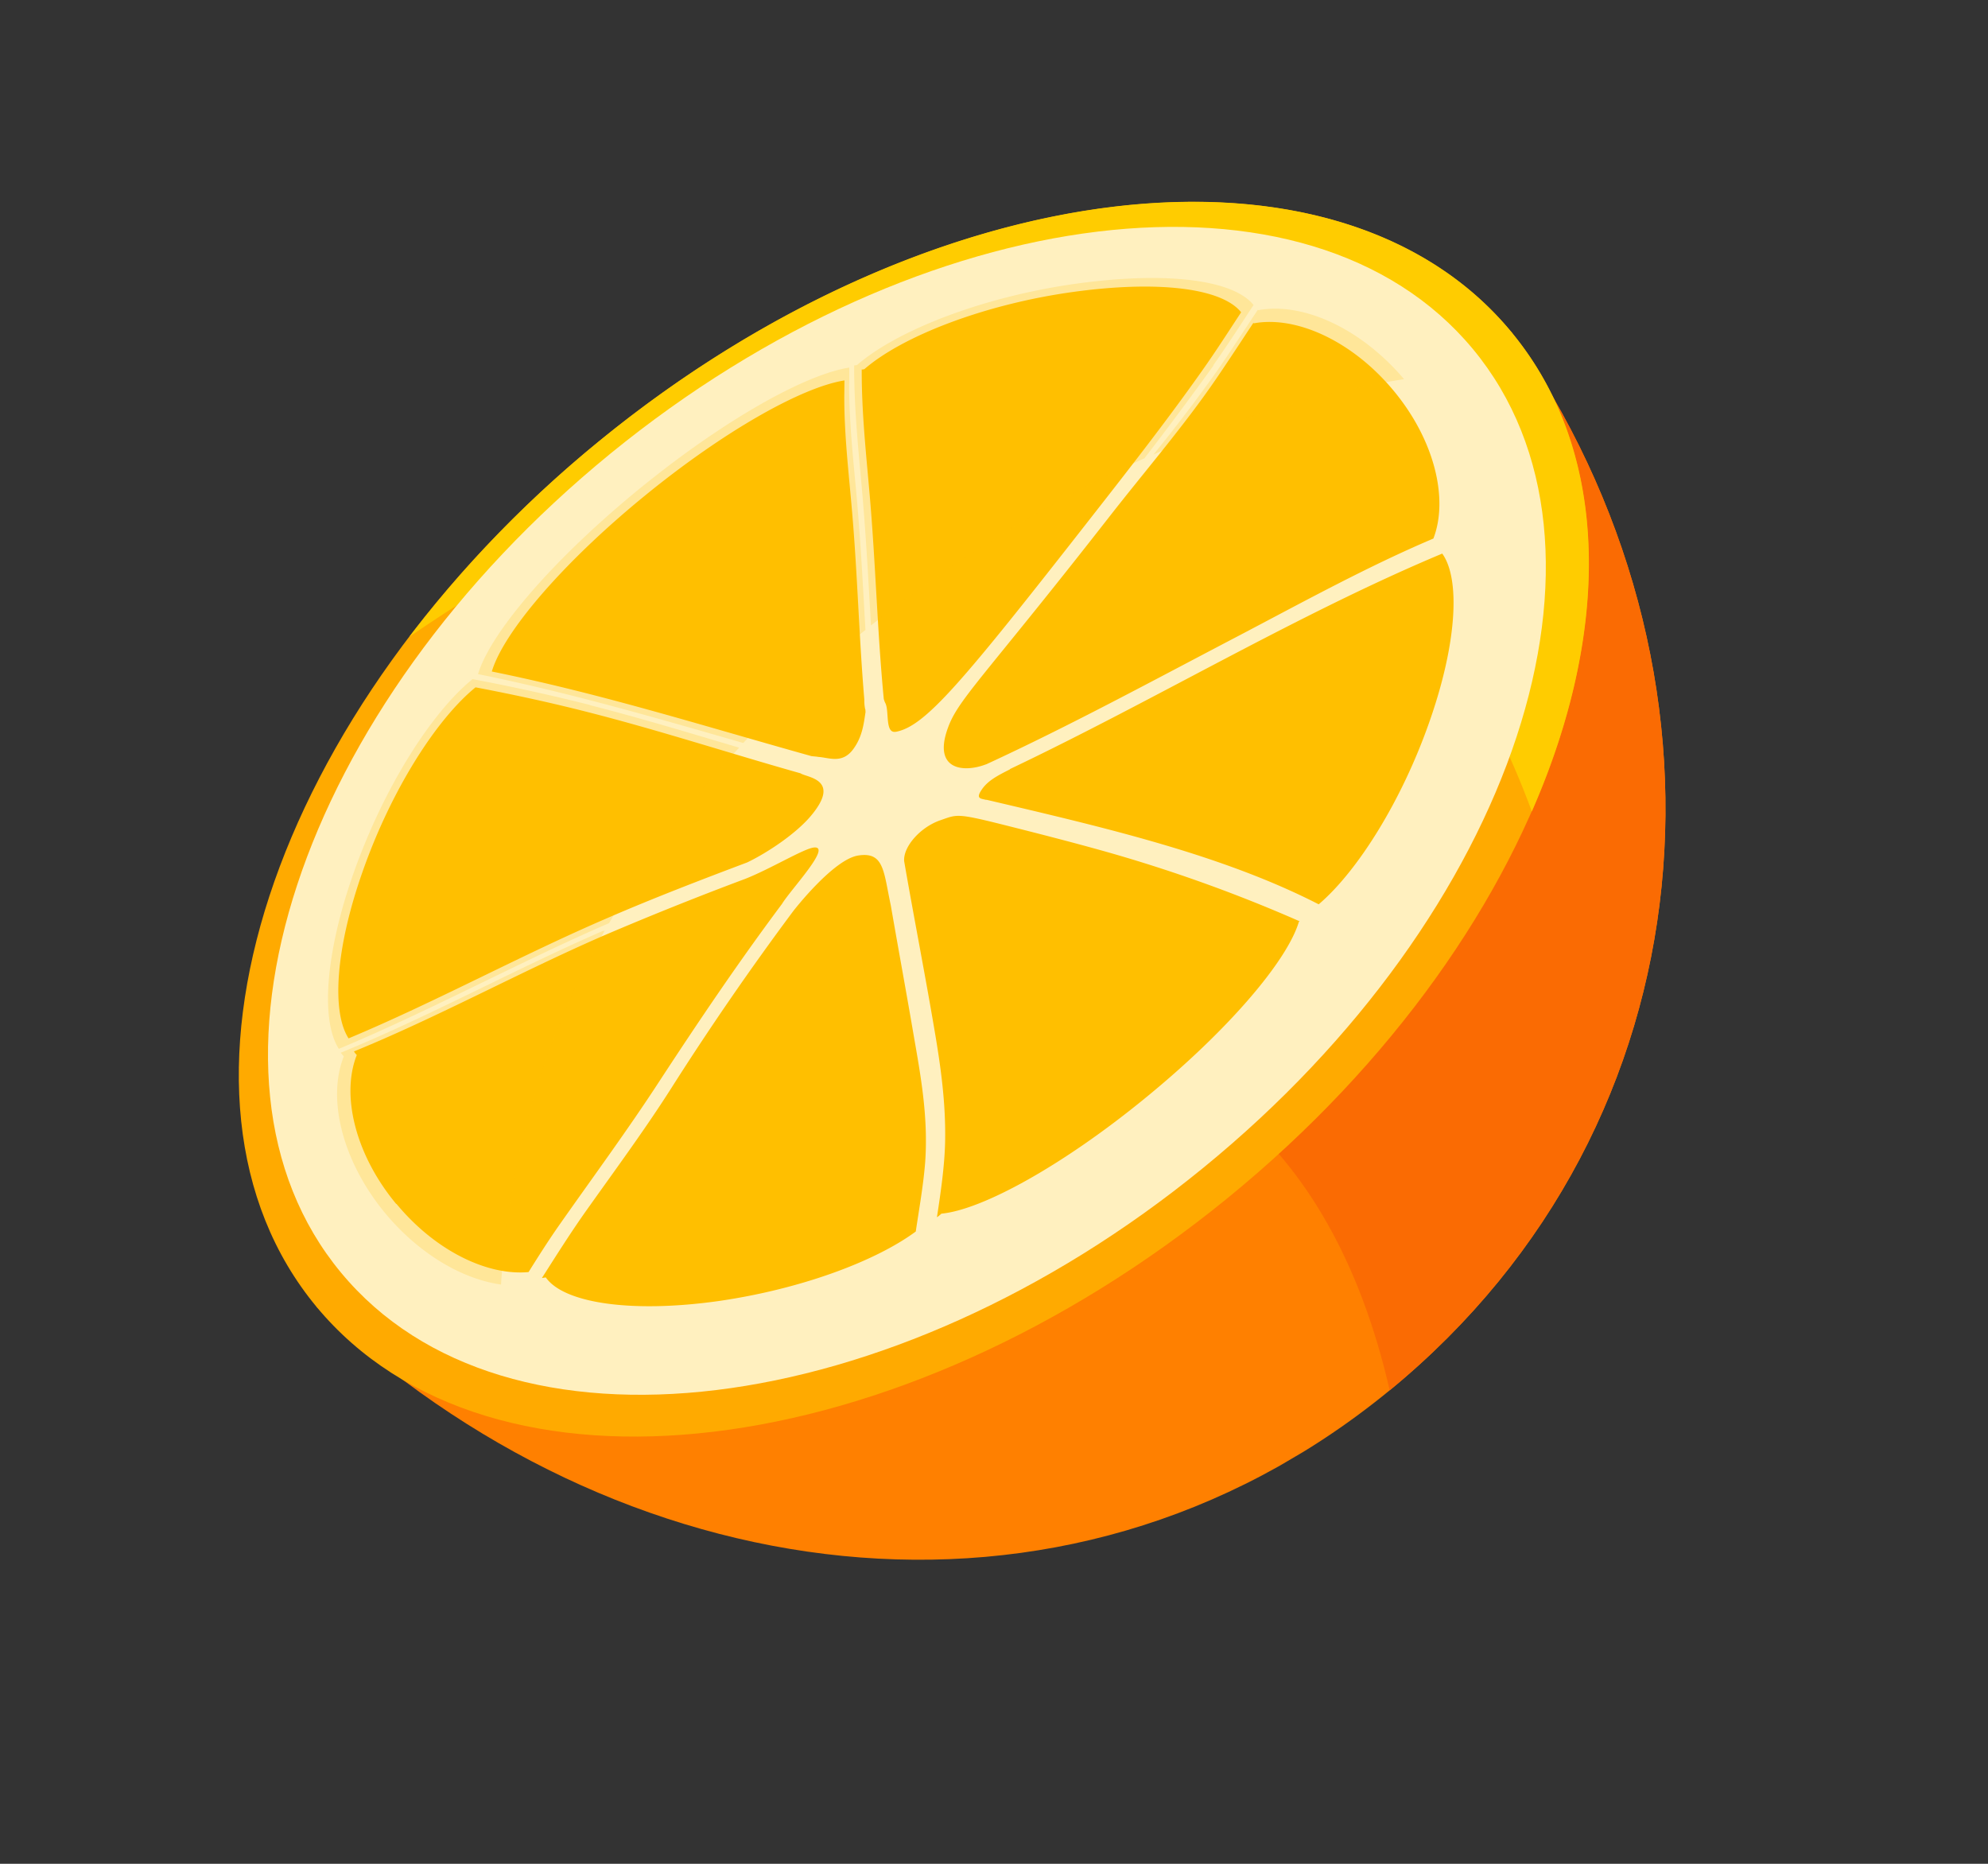 <svg width="48" height="45" viewBox="0 0 48 45" fill="none" xmlns="http://www.w3.org/2000/svg">
  <rect x="0" y="0" width="48" height="45" fill="#333333" stroke="none"/>
  <g clip-path="url(#a)">
    <path d="M36.485 8.008c5.715 8.107 4.952 19.09-2.931 25.56-7.902 6.48-18.678 4.855-25.911-2.016L36.49 8.005z" fill="#FF8000"/>
    <path d="M36.485 8.008c5.715 8.107 4.952 19.09-2.931 25.56C30.693 21.084 18.17 22.96 7.643 31.551L36.49 8.005z" fill="#FA6B03"/>
    <path d="M7.642 31.552c-4.19-5.053-1.125-14.414 6.84-20.914s17.82-7.681 22.003-2.63c4.188 5.048 1.126 14.414-6.839 20.914-7.97 6.502-17.816 7.678-22.004 2.63" fill="#FA0"/>
    <path d="M36.485 8.008c-4.183-5.051-14.036-3.877-22.003 2.63a28.2 28.2 0 0 0-4.597 4.736c1.752-1.199 3.586-2.277 5.554-3.097 4.085-1.703 9.557-3.467 13.794-1.513 4.045 1.87 6.364 5.066 7.753 8.828 1.92-4.375 1.904-8.685-.495-11.575z" fill="#FC0"/>
    <path d="M8.234 30.727c-3.952-4.764-1.039-13.614 6.506-19.776 7.547-6.158 16.868-7.29 20.821-2.526s1.035 13.617-6.513 19.775c-7.544 6.162-16.866 7.294-20.814 2.527" fill="#FFF0BF"/>
    <path d="M21.63 17.668c-.269.049-.153-.502-.255-.695-.018-.032-.025-.064-.036-.094-.156-1.622-.198-3.292-.34-4.922-.086-1-.195-1.985-.193-3.023l-.006-.01q.035-.003.069-.01c.925-.803 2.897-1.564 5.012-1.861 2.07-.289 3.617-.1 4.086.487-.304.462-.6.926-.928 1.39-.826 1.173-1.757 2.367-2.658 3.518-3.178 4.065-4.041 5.091-4.756 5.222zm2.182.786c2.044-.943 4.074-2.047 6.095-3.103 1.537-.807 3.126-1.681 4.702-2.348.37-.96.028-2.382-.963-3.573-.996-1.2-2.353-1.813-3.374-1.623l-.008-.014c-.301.455-.6.915-.91 1.368-.762 1.112-1.695 2.198-2.543 3.282-2.88 3.69-3.6 4.367-3.88 5.02-.467 1.12.311 1.21.88.99m.009.857c2.815.662 5.663 1.316 8.02 2.524.94-.8 2.006-2.5 2.673-4.407.667-1.895.749-3.451.31-4.061-3.491 1.461-6.95 3.544-10.437 5.202 0 0 .003.004-.006.01-.3.152-.538.274-.684.499-.138.207-.017.203.113.235zm-1.19 10.076q.052-.038.1-.083c.99-.094 2.935-1.165 4.923-2.792 1.99-1.624 3.426-3.307 3.709-4.257l.018-.01a36 36 0 0 0-4.779-1.709c-.8-.223-1.615-.431-2.428-.635-1.087-.271-1.07-.233-1.467-.096-.49.167-.91.65-.874.996.232 1.342.494 2.672.722 4.016.153.893.287 1.804.265 2.776-.015.575-.103 1.183-.196 1.792zm-1.74-12.261a1 1 0 0 1-.021-.235c-.126-1.476-.164-2.992-.29-4.469-.078-.943-.196-1.881-.194-2.866.003-.122.002-.249.005-.37-1.025.162-2.894 1.213-4.805 2.771-1.991 1.623-3.427 3.306-3.71 4.257 2.67.541 5.164 1.33 7.718 2.043.06.007.117.01.172.02.25.015.574.175.84-.193.216-.296.25-.606.293-.89l-.004-.07zM8.411 25.073c2.091-.874 4.174-2.014 6.269-2.914 1.12-.484 2.24-.914 3.36-1.336.492-.236 1.176-.693 1.537-1.122.754-.896-.106-.927-.248-1.03-1.727-.487-3.4-1.036-5.153-1.482-.88-.225-1.78-.42-2.694-.594-.958.78-2.047 2.507-2.728 4.452-.654 1.856-.75 3.385-.338 4.023zm1.161 3.993c.937 1.132 2.192 1.74 3.19 1.647.239-.382.483-.767.749-1.146.808-1.151 1.648-2.29 2.405-3.454.948-1.45 1.913-2.88 2.966-4.29.21-.347 1.223-1.413.765-1.36-.248.03-1.054.522-1.663.76a80 80 0 0 0-3.415 1.369c-2.015.877-4.012 1.973-6.023 2.794a.4.4 0 0 0 .069.086c-.382.96-.044 2.397.952 3.597zm3.521 1.79.085-.014c.43.616 2.044.867 4.155.573 1.952-.279 3.781-.945 4.778-1.681.084-.562.186-1.136.228-1.685.076-1.1-.115-2.11-.286-3.096-.177-1.036-.367-2.064-.545-3.094-.175-.814-.159-1.3-.783-1.204-.603.089-1.57 1.34-1.57 1.34a70 70 0 0 0-2.947 4.278c-.62.975-1.326 1.933-2.01 2.896-.4.56-.755 1.125-1.112 1.685z" fill="#FFBF00"/>
    <path d="M14.245 17.021a48 48 0 0 0-2.836-.624c-1.008.822-2.153 2.641-2.874 4.688-.688 1.955-.788 3.564-.354 4.238 2.177-.906 4.345-2.09 6.525-3.035a23.6 23.6 0 0 1 3.14-4.236c-1.192-.354-2.376-.714-3.599-1.026zm.322 5.451c-2.12.921-4.218 2.077-6.338 2.944.021.035.049.061.072.09-.405 1.016-.044 2.524 1.003 3.79.82.983 1.863 1.589 2.793 1.718a22 22 0 0 1 .571-3.72 19 19 0 0 1 1.937-4.832l-.037.022zm5.94-13.205c-.003-.131.001-.26-.002-.392-1.076.169-3.042 1.277-5.058 2.92-2.095 1.71-3.604 3.478-3.905 4.481 2.205.447 4.304 1.058 6.404 1.663a28 28 0 0 1 2.95-2.73c-.055-.975-.107-1.958-.187-2.925-.083-.994-.207-1.983-.207-3.015zm13.39-.117c-1.05-1.235-2.45-1.86-3.515-1.661l-.008-.014c-.32.478-.633.964-.96 1.44a38 38 0 0 1-1.562 2.058c1.862-.823 3.939-1.49 6.047-1.818zm-4.605-.327c.34-.483.655-.97.974-1.459-.492-.615-2.12-.816-4.3-.512-2.222.312-4.294 1.114-5.274 1.962l-.069.01q.002 0 .001.011c-.003 1.088.114 2.13.205 3.18.085 1.018.143 2.052.2 3.086a32 32 0 0 1 6.284-3.889c.101-.047.208-.098.317-.144a84 84 0 0 0 1.67-2.243z" fill="#FFBF00" style="mix-blend-mode:screen" opacity=".2"/>
  </g>
  <defs>
    <clipPath id="a">
      <path fill="#fff" d="M0 18.757 31.894 0l15.208 25.86-31.894 18.756z"/>
    </clipPath>
  </defs>
</svg>
